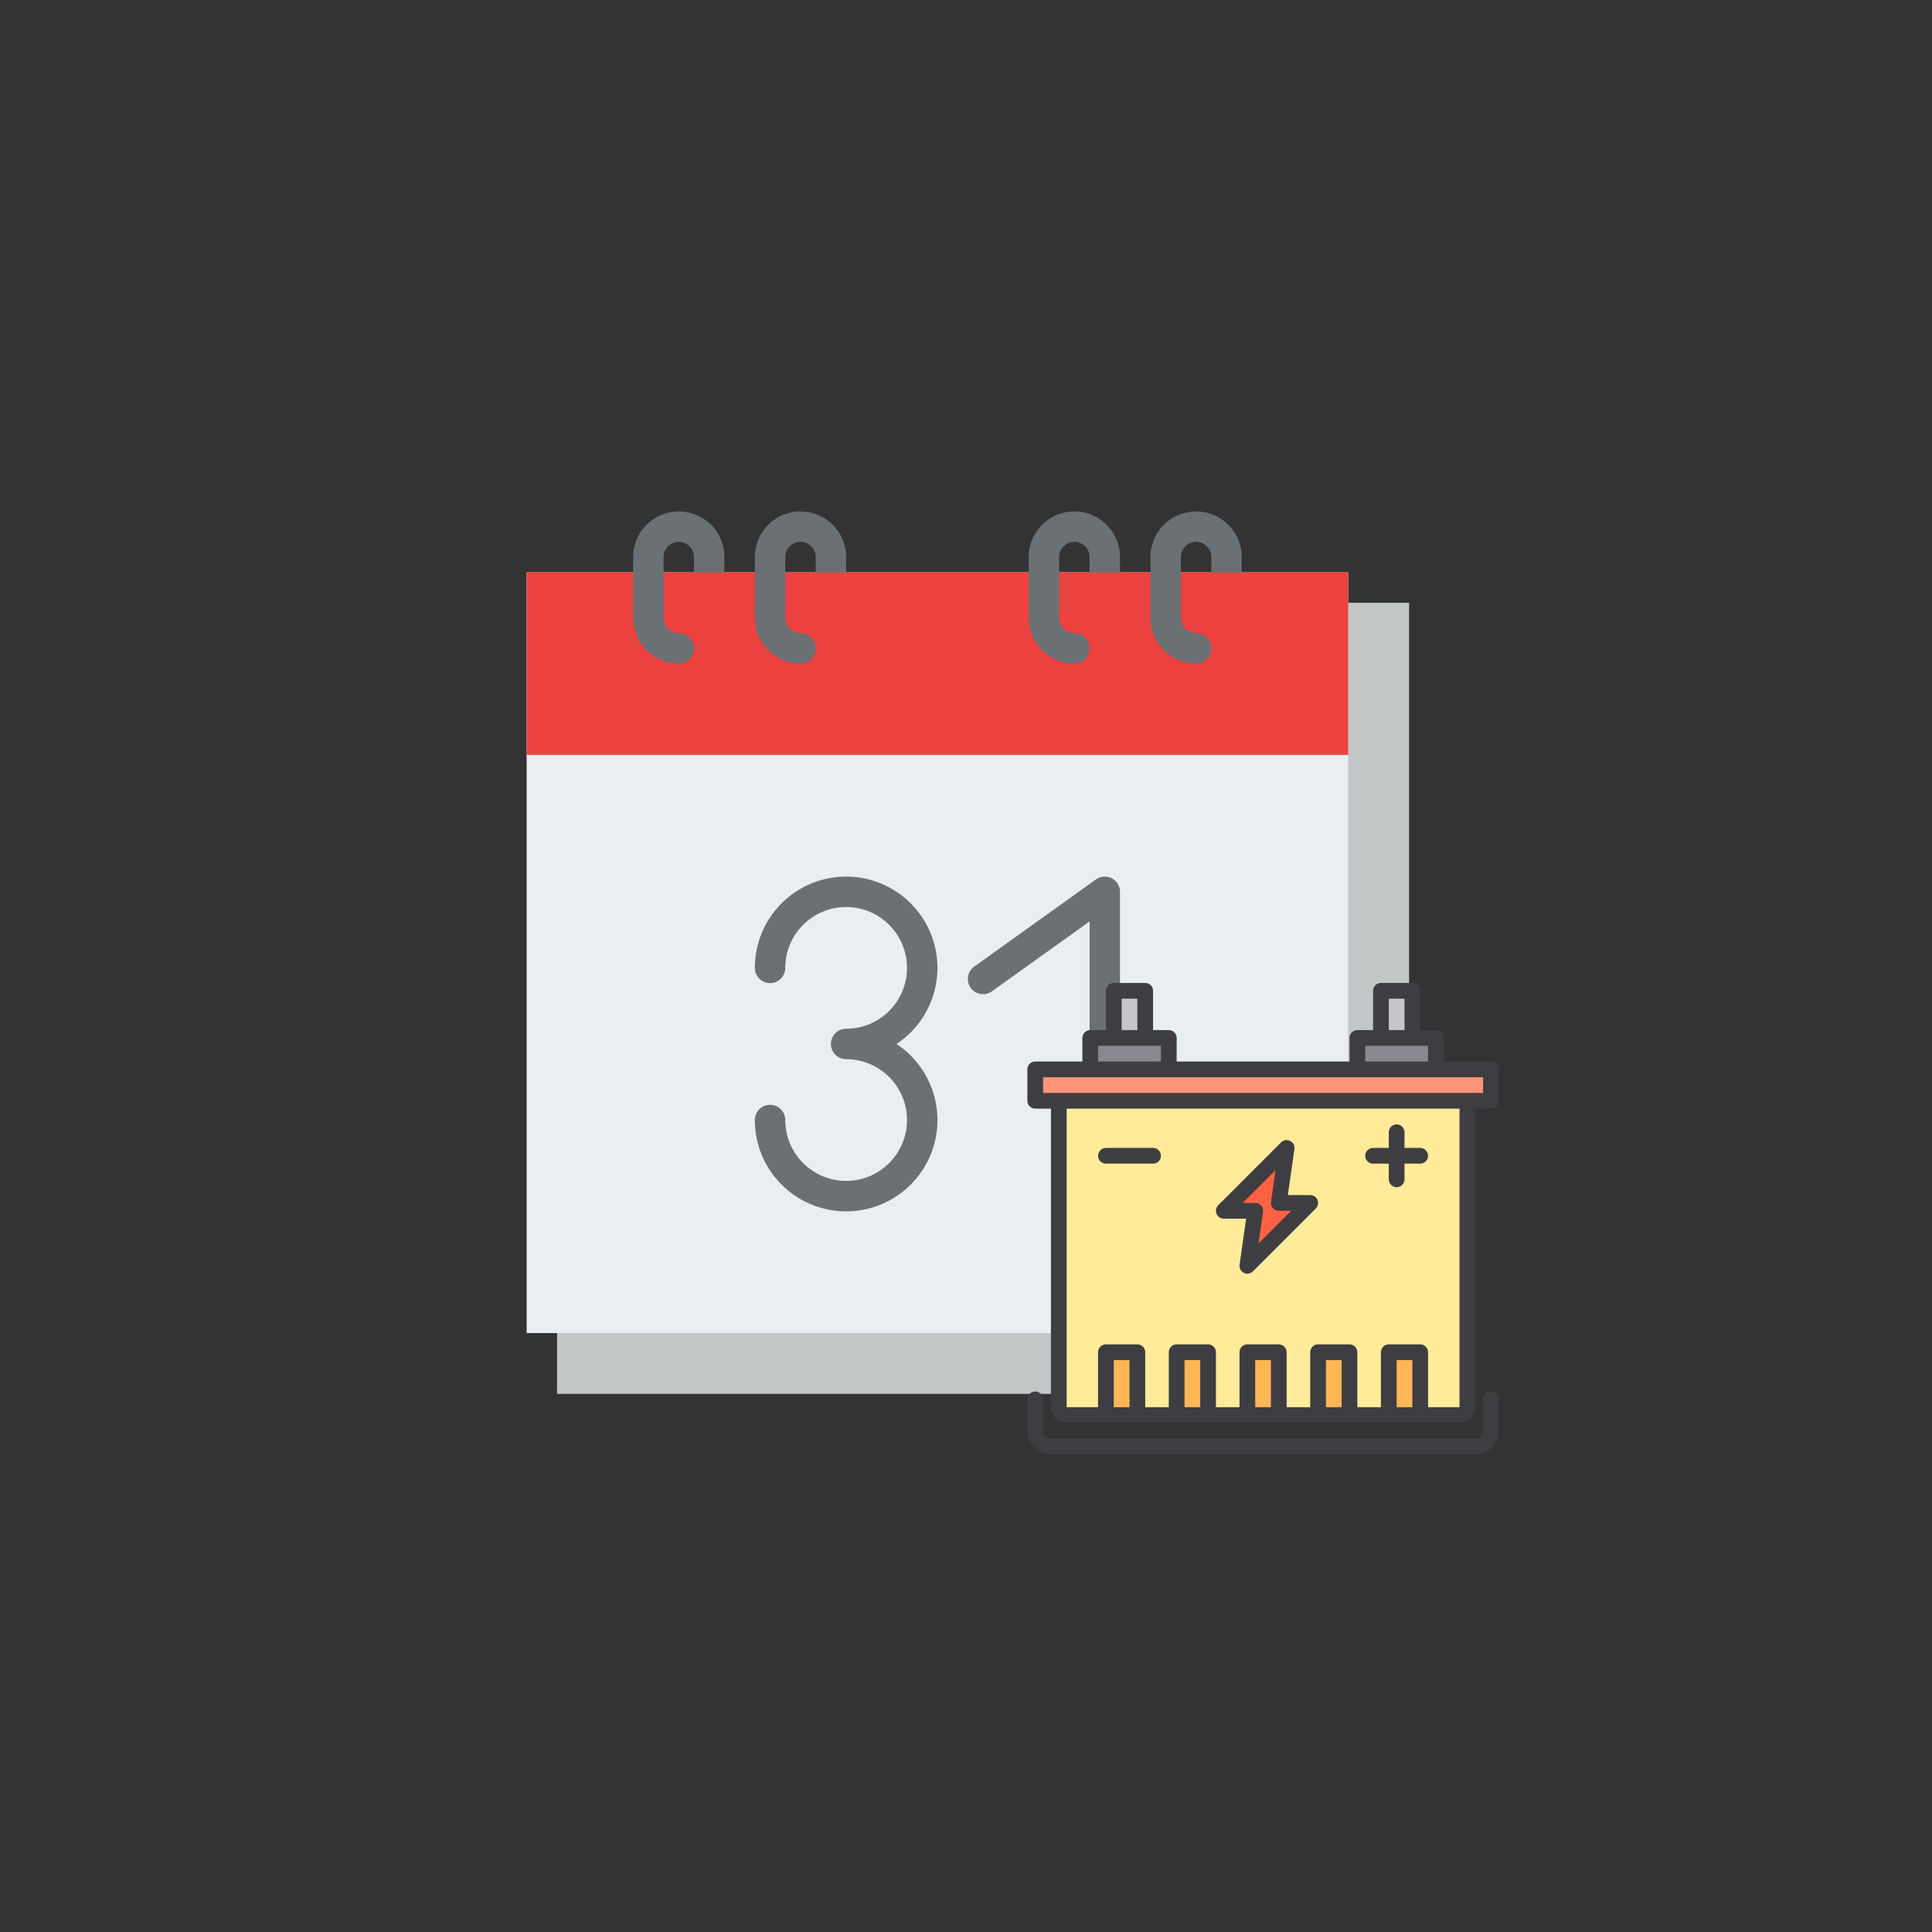 <?xml version="1.0" encoding="UTF-8" standalone="no"?>
<svg
   xmlns:dc="http://purl.org/dc/elements/1.1/"
   xmlns:cc="http://creativecommons.org/ns#"
   xmlns:rdf="http://www.w3.org/1999/02/22-rdf-syntax-ns#"
   xmlns:svg="http://www.w3.org/2000/svg"
   xmlns="http://www.w3.org/2000/svg"
   xmlns:sodipodi="http://sodipodi.sourceforge.net/DTD/sodipodi-0.dtd"
   xmlns:inkscape="http://www.inkscape.org/namespaces/inkscape"
   id="Flat"
   height="512"
   viewBox="0 0 512 512"
   width="512"
   version="1.1"
   sodipodi:docname="new_battery_energy_monthly.svg"
   inkscape:version="0.92.4 (unknown)">
  <rect x="0" y="0" width="512" height="512" fill="#333333" stroke="none"/>
  <defs
     id="defs25" />
  <sodipodi:namedview
     pagecolor="#ffffff"
     bordercolor="#666666"
     borderopacity="1"
     objecttolerance="10"
     gridtolerance="10"
     guidetolerance="10"
     inkscape:pageopacity="0"
     inkscape:pageshadow="2"
     inkscape:window-width="669"
     inkscape:window-height="593"
     id="namedview23"
     showgrid="false"
     inkscape:zoom="0.65186406"
     inkscape:cx="249.25478"
     inkscape:cy="259.1849"
     inkscape:window-x="594"
     inkscape:window-y="208"
     inkscape:window-maximized="0"
     inkscape:current-layer="Flat" />
  <g
     id="g39"
     transform="matrix(0.504,0,0,0.504,127.467,123.446)">
    <path
       id="path2"
       d="M 40,72 H 488 V 488 H 40 Z"
       inkscape:connector-curvature="0"
       style="fill:#c3c6c7" />
    <path
       id="path4"
       d="M 24,56 H 456 V 456 H 24 Z"
       inkscape:connector-curvature="0"
       style="fill:#e9eef2" />
    <path
       id="path6"
       d="m 24,56 h 432 v 96 H 24 Z"
       inkscape:connector-curvature="0"
       style="fill:#eb423f" />
    <g
       id="g20"
       style="fill:#6a7073">
      <path
         id="path8"
         d="m 112,56 v -8 a 8,8 0 0 0 -16,0 v 32 a 8.009,8.009 0 0 0 8,8 8,8 0 0 1 0,16 A 24.028,24.028 0 0 1 80,80 V 48 a 24,24 0 0 1 48,0 v 8 z"
         inkscape:connector-curvature="0" />
      <path
         id="path10"
         d="m 176,56 v -8 a 8,8 0 0 0 -16,0 v 32 a 8.009,8.009 0 0 0 8,8 8,8 0 0 1 0,16 24.028,24.028 0 0 1 -24,-24 V 48 a 24,24 0 0 1 48,0 v 8 z"
         inkscape:connector-curvature="0" />
      <path
         id="path12"
         d="m 320,56 v -8 a 8,8 0 0 0 -16,0 v 32 a 8.009,8.009 0 0 0 8,8 8,8 0 0 1 0,16 24.028,24.028 0 0 1 -24,-24 V 48 a 24,24 0 0 1 48,0 v 8 z"
         inkscape:connector-curvature="0" />
      <path
         id="path14"
         d="m 384,56 v -8 a 8,8 0 0 0 -16,0 v 32 a 8.009,8.009 0 0 0 8,8 8,8 0 0 1 0,16 24.028,24.028 0 0 1 -24,-24 V 48 a 24,24 0 0 1 48,0 v 8 z"
         inkscape:connector-curvature="0" />
      <path
         id="path16"
         d="m 331.657,216.885 a 8,8 0 0 0 -8.314,0.61 l -64,45.818 a 8,8 0 1 0 9.314,13.01 L 320,239.566 V 384 a 8,8 0 0 0 16,0 V 224 a 8,8 0 0 0 -4.343,-7.115 z"
         inkscape:connector-curvature="0" />
      <path
         id="path18"
         d="m 240,264 a 48,48 0 0 0 -96,0 8,8 0 0 0 16,0 32,32 0 1 1 32,32 8,8 0 0 0 0,16 32,32 0 1 1 -32,32 8,8 0 0 0 -16,0 48,48 0 1 0 74.507,-40 A 47.994,47.994 0 0 0 240,264 Z"
         inkscape:connector-curvature="0" />
    </g>
  </g>
  <g
     transform="matrix(0.244,0,0,0.244,272.264,260.491)"
     id="g64">
    <path
       style="fill:#ff9478"
       inkscape:connector-curvature="0"
       d="M 358.398,93.867 H 8.535 V 128 H 503.465 V 93.867 Z m 0,0"
       id="path2-3" />
    <path
       style="fill:#898890"
       inkscape:connector-curvature="0"
       d="M 153.602,59.734 H 68.266 v 34.133 h 85.336 z m 0,0"
       id="path4-6" />
    <path
       style="fill:#c6c5ca"
       inkscape:connector-curvature="0"
       d="M 93.867,8.535 H 128 V 59.734 H 93.867 Z m 0,0"
       id="path6-7" />
    <path
       style="fill:#898890"
       inkscape:connector-curvature="0"
       d="m 443.734,59.734 h -85.336 v 34.133 h 85.336 z m 0,0"
       id="path8-5" />
    <path
       style="fill:#c6c5ca"
       inkscape:connector-curvature="0"
       d="m 384,8.535 h 34.133 V 59.734 H 384 Z m 0,0"
       id="path10-3" />
    <path
       style="fill:#ffeb99"
       inkscape:connector-curvature="0"
       d="m 34.133,460.801 c 0,4.711 3.82,8.531 8.535,8.531 h 42.664 v -68.266 h 34.137 v 68.266 h 42.664 v -68.266 h 34.133 v 68.266 h 42.668 v -68.266 h 34.133 v 68.266 h 42.668 v -68.266 h 34.133 v 68.266 h 42.668 v -68.266 h 34.133 v 68.266 h 42.668 c 4.711,0 8.531,-3.82 8.531,-8.531 V 128 H 34.133 Z M 401.066,162.133 v 25.602 z m -119.465,17.066 -8.535,59.734 h 34.133 l -68.266,68.266 8.531,-59.73 h -34.133 z m 0,0"
       id="path12-5" />
    <g
       style="fill:#ffb655"
       id="g24">
      <path
         inkscape:connector-curvature="0"
         d="m 238.934,401.066 h 34.133 v 68.266 h -34.133 z m 0,0"
         id="path14-6" />
      <path
         inkscape:connector-curvature="0"
         d="m 315.734,401.066 h 34.133 v 68.266 h -34.133 z m 0,0"
         id="path16-2" />
      <path
         inkscape:connector-curvature="0"
         d="m 392.531,401.066 h 34.137 v 68.266 h -34.137 z m 0,0"
         id="path18-9" />
      <path
         inkscape:connector-curvature="0"
         d="m 162.133,401.066 h 34.133 v 68.266 h -34.133 z m 0,0"
         id="path20" />
      <path
         inkscape:connector-curvature="0"
         d="m 85.332,401.066 h 34.133 v 68.266 H 85.332 Z m 0,0"
         id="path22" />
    </g>
    <path
       style="fill:#ff6243"
       inkscape:connector-curvature="0"
       d="m 238.934,307.199 68.266,-68.266 h -34.133 l 8.535,-59.734 -68.27,68.27 h 34.133 z m 0,0"
       id="path26" />
    <path
       style="fill:#3e3d42"
       inkscape:connector-curvature="0"
       d="M 503.465,85.332 H 452.266 V 59.734 c 0,-4.715 -3.82,-8.535 -8.531,-8.535 h -17.066 V 8.535 C 426.668,3.82 422.844,0 418.133,0 H 384 c -4.715,0 -8.531,3.82 -8.531,8.535 v 42.664 h -17.07 c -4.711,0 -8.531,3.824 -8.531,8.535 V 85.336 H 162.133 V 59.734 c 0,-4.715 -3.82,-8.535 -8.531,-8.535 H 136.531 V 8.535 C 136.531,3.82 132.711,0 128,0 H 93.867 C 89.152,0 85.332,3.82 85.332,8.535 V 51.199 H 68.266 c -4.711,0 -8.531,3.824 -8.531,8.535 V 85.336 H 8.535 C 3.82,85.332 0,89.152 0,93.867 V 128 c 0,4.715 3.82,8.535 8.535,8.535 h 17.066 v 324.266 c 0,9.426 7.641,17.066 17.066,17.066 H 469.332 c 9.426,0 17.066,-7.641 17.066,-17.066 V 136.535 h 17.066 C 508.18,136.535 512,132.715 512,128 V 93.867 c 0,-4.715 -3.82,-8.535 -8.535,-8.535 z M 392.531,17.066 h 17.066 v 34.133 h -17.066 z m -25.598,51.199 h 68.266 V 85.332 H 366.934 Z M 102.398,17.066 h 17.066 v 34.133 h -17.066 z M 76.801,68.266 H 145.066 V 85.332 H 76.801 Z M 93.867,460.801 v -51.199 h 17.066 v 51.199 z m 76.801,0 v -51.199 h 17.066 v 51.199 z m 76.797,0 v -51.199 h 17.07 v 51.199 z m 76.801,0 v -51.199 h 17.066 v 51.199 z m 76.801,0 v -51.199 h 17.066 v 51.199 z m 68.266,0 h -34.133 v -59.734 c 0,-4.711 -3.82,-8.535 -8.531,-8.535 h -34.133 c -4.715,0 -8.535,3.824 -8.535,8.535 v 59.734 h -25.602 v -59.734 c 0,-4.711 -3.82,-8.535 -8.531,-8.535 h -34.133 c -4.715,0 -8.535,3.824 -8.535,8.535 v 59.734 h -25.598 v -59.734 c 0,-4.711 -3.82,-8.535 -8.535,-8.535 h -34.133 c -4.715,0 -8.535,3.824 -8.535,8.535 v 59.734 h -25.598 v -59.734 c 0,-4.711 -3.82,-8.535 -8.535,-8.535 h -34.133 c -4.715,0 -8.535,3.824 -8.535,8.535 v 59.734 H 128 v -59.734 c 0,-4.711 -3.82,-8.535 -8.535,-8.535 H 85.332 c -4.715,0 -8.535,3.824 -8.535,8.535 v 59.734 H 42.668 V 136.535 H 469.332 Z M 494.934,119.469 H 17.066 V 102.398 H 494.934 Z m 0,0"
       id="path28" />
    <path
       style="fill:#3e3d42"
       inkscape:connector-curvature="0"
       d="m 503.465,443.734 c -4.711,0 -8.531,3.82 -8.531,8.531 v 34.133 c 0,4.715 -3.82,8.535 -8.535,8.535 H 25.602 c -4.715,0 -8.535,-3.82 -8.535,-8.535 v -34.133 c 0,-4.711 -3.82,-8.531 -8.535,-8.531 C 3.82,443.734 0,447.555 0,452.266 v 34.133 C 0,500.539 11.461,512 25.602,512 H 486.398 C 500.539,512 512,500.539 512,486.398 v -34.133 c 0,-4.711 -3.82,-8.531 -8.535,-8.531 z m 0,0"
       id="path30" />
    <path
       style="fill:#3e3d42"
       inkscape:connector-curvature="0"
       d="m 85.332,196.266 h 51.199 c 4.715,0 8.535,-3.82 8.535,-8.531 0,-4.715 -3.82,-8.535 -8.535,-8.535 H 85.332 c -4.711,0 -8.531,3.82 -8.531,8.535 0,4.711 3.82,8.531 8.531,8.531 z m 0,0"
       id="path32" />
    <path
       style="fill:#3e3d42"
       inkscape:connector-curvature="0"
       d="m 375.465,196.266 h 17.066 v 17.066 c 0,4.715 3.82,8.535 8.535,8.535 4.715,0 8.531,-3.82 8.531,-8.535 v -17.066 h 17.07 c 4.711,0 8.531,-3.82 8.531,-8.531 0,-4.715 -3.82,-8.535 -8.531,-8.535 h -17.07 v -17.066 c 0,-4.711 -3.82,-8.531 -8.531,-8.531 -4.711,0 -8.535,3.82 -8.535,8.531 v 17.066 h -17.066 c -4.711,0 -8.531,3.82 -8.531,8.535 0,4.711 3.82,8.531 8.531,8.531 z m 0,0"
       id="path34" />
    <path
       style="fill:#3e3d42"
       inkscape:connector-curvature="0"
       d="m 213.332,256 h 24.297 l -7.145,49.988 c -0.684,4.664 2.539,8.996 7.203,9.684 2.684,0.395 5.395,-0.512 7.305,-2.438 l 68.266,-68.27 c 3.332,-3.332 3.332,-8.734 0,-12.066 -1.605,-1.605 -3.785,-2.504 -6.059,-2.5 h -24.293 l 7.141,-49.988 c 0.688,-4.66 -2.535,-8.996 -7.199,-9.684 -2.684,-0.395 -5.398,0.512 -7.305,2.441 l -68.266,68.266 c -3.336,3.332 -3.332,8.734 0,12.066 1.605,1.605 3.785,2.508 6.055,2.5 z m 56.203,-52.66 -4.918,34.383 c -0.668,4.664 2.57,8.988 7.238,9.66 0.398,0.055 0.805,0.086 1.211,0.086 h 13.535 L 251,283.062 l 4.914,-34.383 c 0.668,-4.664 -2.57,-8.988 -7.234,-9.66 -0.402,-0.055 -0.809,-0.086 -1.215,-0.086 h -13.531 z m 0,0"
       id="path36" />
  </g>
</svg>
